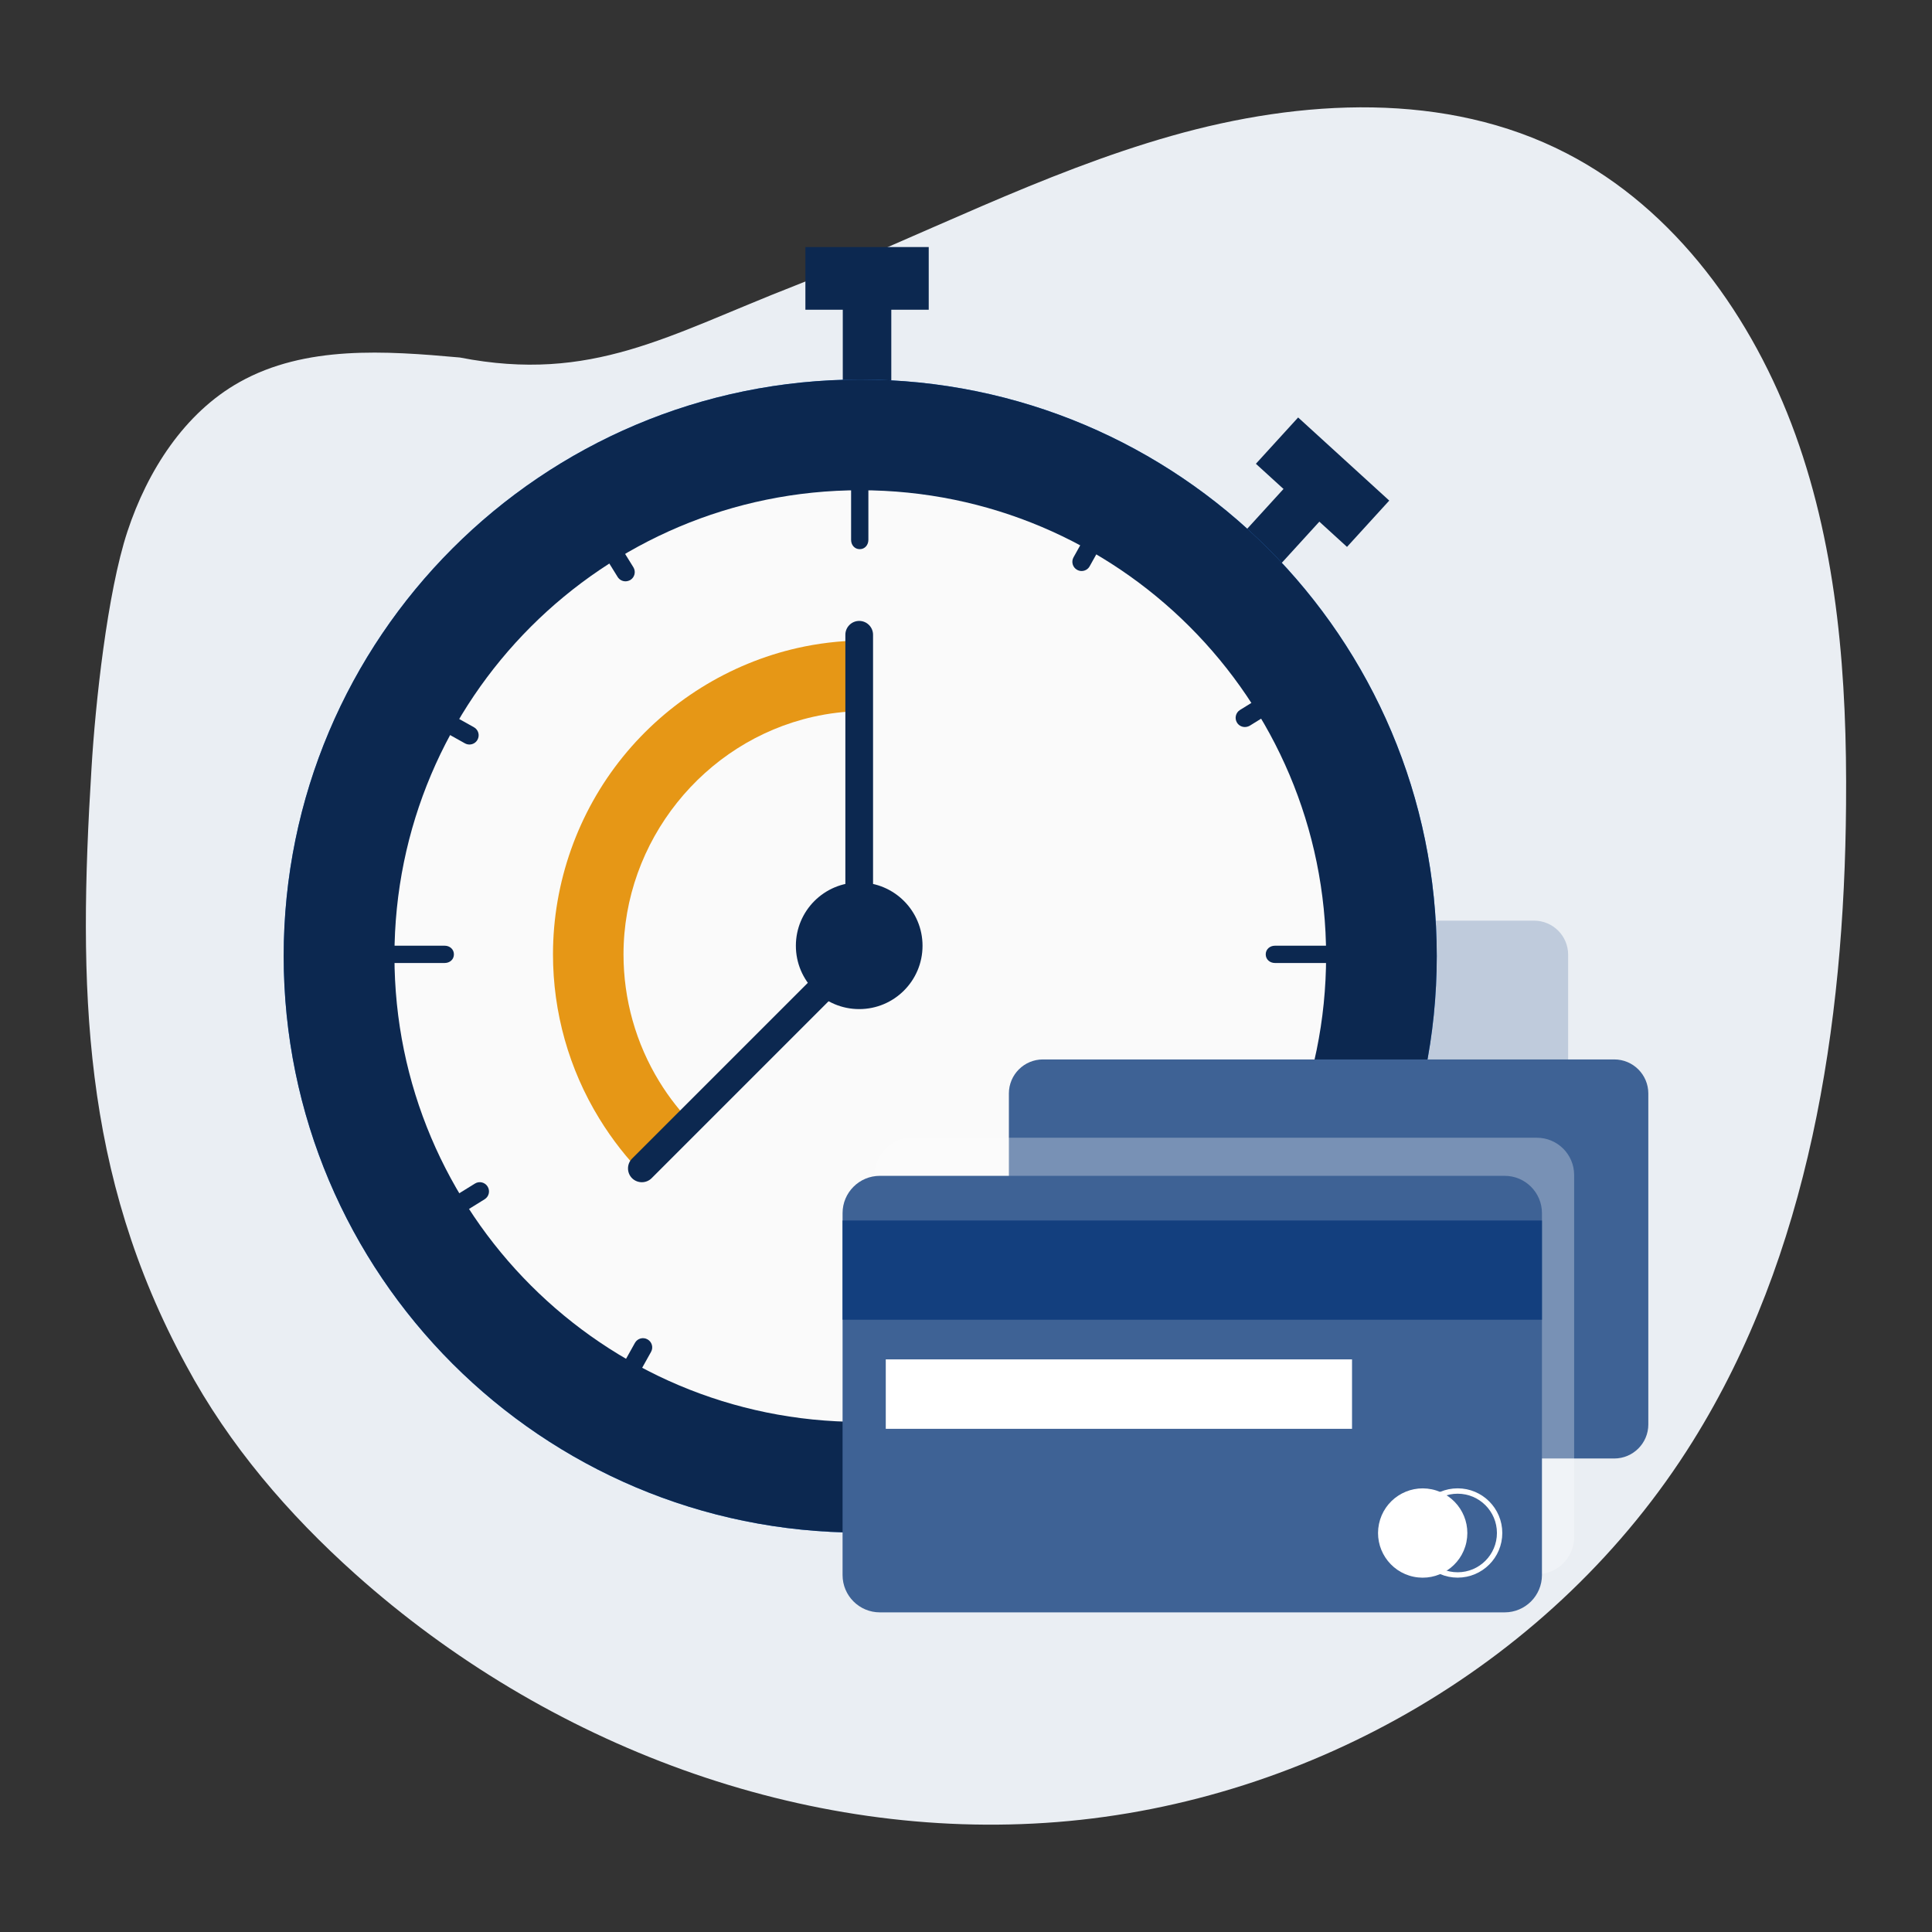 <svg width="360" height="360" viewBox="0 0 360 360" fill="none" xmlns="http://www.w3.org/2000/svg">
<rect x="0" y="0" width="360" height="360" fill="#333333" stroke="none"/>
<path d="M85.681 66.615C110.315 71.412 124.508 62.444 148.027 53.268C171.546 44.091 194.051 32.203 218.28 25.321C242.508 18.439 269.474 16.979 291.878 28.554C312.153 38.982 326.649 59.107 334.557 81.005C342.464 102.904 344.187 126.575 343.985 149.933C343.68 191.227 337.091 233.877 315.397 268.601C289.85 309.582 244.232 335.756 196.991 339.51C149.75 343.264 101.901 325.224 66.217 293.315C53.748 282.157 42.698 269.331 34.69 254.419C15.226 218.652 14.516 184.032 17.05 143.155C17.76 131.163 19.99 110.412 23.741 99.046C27.492 87.679 34.386 76.939 44.624 71.203C56.891 64.321 71.793 65.364 85.681 66.615Z" fill="#EAEEF3"/>
<path d="M285.85 245.91H179.4C175.89 245.91 173.05 243.07 173.05 239.56V177.9C173.05 174.39 175.89 171.55 179.4 171.55H285.85C289.36 171.55 292.2 174.39 292.2 177.9V239.56C292.2 243.06 289.36 245.91 285.85 245.91Z" fill="#BFCBDC"/>
<path d="M166.08 51.69H157.04V72.169H166.08V51.69Z" fill="#0C2850"/>
<path d="M173.054 57.714V46.034L150.074 46.034V57.714H173.054Z" fill="#0C2850"/>
<path d="M249.897 92.756L243.218 86.664L231.6 99.401L238.279 105.493L249.897 92.756Z" fill="#0C2850"/>
<path d="M250.995 101.906L258.866 93.276L241.888 77.79L234.017 86.419L250.995 101.906Z" fill="#0C2850"/>
<path d="M267.72 178.15C267.72 237.48 219.62 285.58 160.29 285.58C100.96 285.58 52.86 237.48 52.86 178.15C52.86 118.82 100.96 70.72 160.29 70.72C219.62 70.72 267.72 118.82 267.72 178.15Z" fill="#3582DD"/>
<path d="M267.72 178.15C267.72 237.48 219.62 285.58 160.29 285.58C100.96 285.58 52.86 237.48 52.86 178.15C52.86 118.82 100.96 70.72 160.29 70.72C219.62 70.72 267.72 118.82 267.72 178.15Z" fill="#0C2850"/>
<path d="M247.1 178.15C247.1 226.09 208.24 264.95 160.3 264.95C112.36 264.95 73.501 226.09 73.501 178.15C73.501 130.21 112.36 91.35 160.3 91.35C208.23 91.35 247.1 130.21 247.1 178.15Z" fill="#FAFAFA"/>
<path d="M160.2 102.33C159.25 102.33 158.59 101.56 158.59 100.61V73.11C158.59 72.16 159.25 71.39 160.2 71.39C161.15 71.39 161.81 72.16 161.81 73.11V100.61C161.8 101.56 161.15 102.33 160.2 102.33Z" fill="#0C2850"/>
<path d="M160.2 284.54C159.25 284.54 158.59 283.77 158.59 282.82V255.32C158.59 254.37 159.25 253.6 160.2 253.6C161.15 253.6 161.81 254.37 161.81 255.32V282.82C161.8 283.77 161.15 284.54 160.2 284.54Z" fill="#0C2850"/>
<path d="M265.07 179.44H237.57C236.62 179.44 235.85 178.78 235.85 177.83C235.85 176.88 236.62 176.22 237.57 176.22H265.07C266.02 176.22 266.79 176.88 266.79 177.83C266.79 178.79 266.02 179.44 265.07 179.44Z" fill="#0C2850"/>
<path d="M82.86 179.44H55.36C54.41 179.44 53.64 178.78 53.64 177.83C53.64 176.88 54.41 176.22 55.36 176.22H82.86C83.81 176.22 84.58 176.88 84.58 177.83C84.58 178.79 83.81 179.44 82.86 179.44Z" fill="#0C2850"/>
<path d="M116.55 108.319C115.97 108.319 115.41 108.029 115.09 107.509L104.02 89.639C103.52 88.829 103.77 87.769 104.58 87.269C105.39 86.769 106.45 87.019 106.95 87.829L118.02 105.699C118.52 106.509 118.27 107.569 117.46 108.069C117.17 108.229 116.86 108.319 116.55 108.319Z" fill="#0C2850"/>
<path d="M215.87 268.759C215.29 268.759 214.73 268.469 214.41 267.949L203.35 250.069C202.85 249.259 203.1 248.199 203.91 247.699C204.71 247.199 205.78 247.449 206.28 248.259L217.34 266.139C217.84 266.949 217.59 268.009 216.78 268.509C216.49 268.669 216.17 268.759 215.87 268.759Z" fill="#0C2850"/>
<path d="M231.96 135.469C231.38 135.469 230.82 135.179 230.5 134.659C230 133.849 230.25 132.789 231.06 132.289L248.93 121.229C249.73 120.729 250.79 120.979 251.3 121.789C251.8 122.599 251.55 123.659 250.74 124.159L232.87 135.229C232.58 135.389 232.26 135.469 231.96 135.469Z" fill="#0C2850"/>
<path d="M71.52 234.789C70.95 234.789 70.38 234.499 70.06 233.979C69.56 233.169 69.81 232.109 70.62 231.609L88.5 220.539C89.3 220.039 90.36 220.289 90.86 221.099C91.36 221.909 91.11 222.969 90.3 223.469L72.43 234.539C72.14 234.709 71.83 234.789 71.52 234.789Z" fill="#0C2850"/>
<path d="M87.47 138.73C87.19 138.73 86.9 138.66 86.63 138.51L68.27 128.26C67.44 127.8 67.14 126.75 67.61 125.92C68.07 125.09 69.12 124.8 69.95 125.26L88.31 135.51C89.14 135.97 89.44 137.02 88.97 137.85C88.66 138.41 88.08 138.73 87.47 138.73Z" fill="#0C2850"/>
<path d="M252.22 230.72C251.94 230.72 251.65 230.65 251.38 230.5L233.03 220.25C232.2 219.79 231.9 218.74 232.37 217.91C232.83 217.08 233.88 216.79 234.71 217.25L253.07 227.5C253.9 227.96 254.19 229.01 253.73 229.84C253.41 230.4 252.83 230.72 252.22 230.72Z" fill="#0C2850"/>
<path d="M201.54 106.4C201.26 106.4 200.97 106.33 200.7 106.18C199.87 105.72 199.57 104.67 200.04 103.84L210.28 85.49C210.75 84.66 211.79 84.36 212.62 84.83C213.45 85.29 213.75 86.34 213.28 87.17L203.04 105.52C202.73 106.08 202.15 106.4 201.54 106.4Z" fill="#0C2850"/>
<path d="M109.56 271.15C109.28 271.15 108.99 271.08 108.72 270.93C107.89 270.47 107.59 269.42 108.06 268.59L118.31 250.23C118.77 249.4 119.82 249.1 120.65 249.57C121.48 250.03 121.78 251.08 121.31 251.91L111.06 270.27C110.74 270.84 110.16 271.15 109.56 271.15Z" fill="#0C2850"/>
<path d="M160.1 188.03C166.617 188.03 171.9 182.747 171.9 176.23C171.9 169.713 166.617 164.43 160.1 164.43C153.583 164.43 148.3 169.713 148.3 176.23C148.3 182.747 153.583 188.03 160.1 188.03Z" fill="#0C2850"/>
<path d="M120.061 219.14L129.251 209.7C126.851 207.26 124.691 204.54 122.851 201.53L117.251 204.97L122.851 201.53C118.491 194.42 116.181 186.23 116.181 177.83C116.181 156.81 131.041 138.19 151.511 133.57C154.381 132.92 157.321 132.57 160.291 132.49V119.34C156.351 119.42 152.431 119.88 148.621 120.74C135.881 123.62 124.311 130.83 116.051 141.04C107.661 151.41 103.041 164.47 103.041 177.83C103.041 188.65 106.021 199.22 111.651 208.4C114.071 212.36 116.901 215.94 120.061 219.14Z" fill="#E69716"/>
<path d="M160.101 178.149C158.681 178.149 157.521 176.989 157.521 175.569V118.279C157.521 116.859 158.681 115.699 160.101 115.699C161.521 115.699 162.68 116.859 162.68 118.279V175.569C162.68 176.989 161.521 178.149 160.101 178.149Z" fill="#0C2850"/>
<path d="M161.931 175.38C162.931 176.38 162.931 178.02 161.931 179.03L121.421 219.54C120.421 220.54 118.781 220.54 117.771 219.54C116.771 218.54 116.771 216.9 117.771 215.89L158.281 175.38C159.291 174.37 160.931 174.37 161.931 175.38Z" fill="#0C2850"/>
<path d="M300.78 271.77H194.34C190.83 271.77 187.99 268.93 187.99 265.42V203.76C187.99 200.25 190.83 197.41 194.34 197.41H300.79C304.3 197.41 307.14 200.25 307.14 203.76V265.42C307.14 268.93 304.29 271.77 300.78 271.77Z" fill="#3E6295"/>
<path opacity="0.3" d="M286.37 293.34H169.951C166.111 293.34 163 290.23 163 286.39V218.95C163 215.11 166.111 212 169.951 212H286.37C290.21 212 293.32 215.11 293.32 218.95V286.39C293.32 290.23 290.21 293.34 286.37 293.34Z" fill="white"/>
<path d="M280.37 300.44H163.951C160.111 300.44 157 297.33 157 293.49V226.05C157 222.21 160.111 219.1 163.951 219.1H280.37C284.21 219.1 287.32 222.21 287.32 226.05V293.49C287.32 297.33 284.21 300.44 280.37 300.44Z" fill="#3E6295"/>
<path d="M287.32 227.42H157V245.91H287.32V227.42Z" fill="#133F7E"/>
<path d="M251.93 253.3H165.05V266.24H251.93V253.3Z" fill="white"/>
<path d="M273.243 287.351C274.178 282.853 271.29 278.447 266.791 277.512C262.293 276.576 257.888 279.465 256.952 283.963C256.017 288.462 258.905 292.867 263.404 293.802C267.902 294.738 272.307 291.85 273.243 287.351Z" fill="white"/>
<path d="M279.431 285.65C279.431 289.969 275.929 293.47 271.611 293.47C267.292 293.47 263.791 289.969 263.791 285.65C263.791 281.331 267.292 277.83 271.611 277.83C275.929 277.83 279.431 281.331 279.431 285.65Z" stroke="white"/>
</svg>
